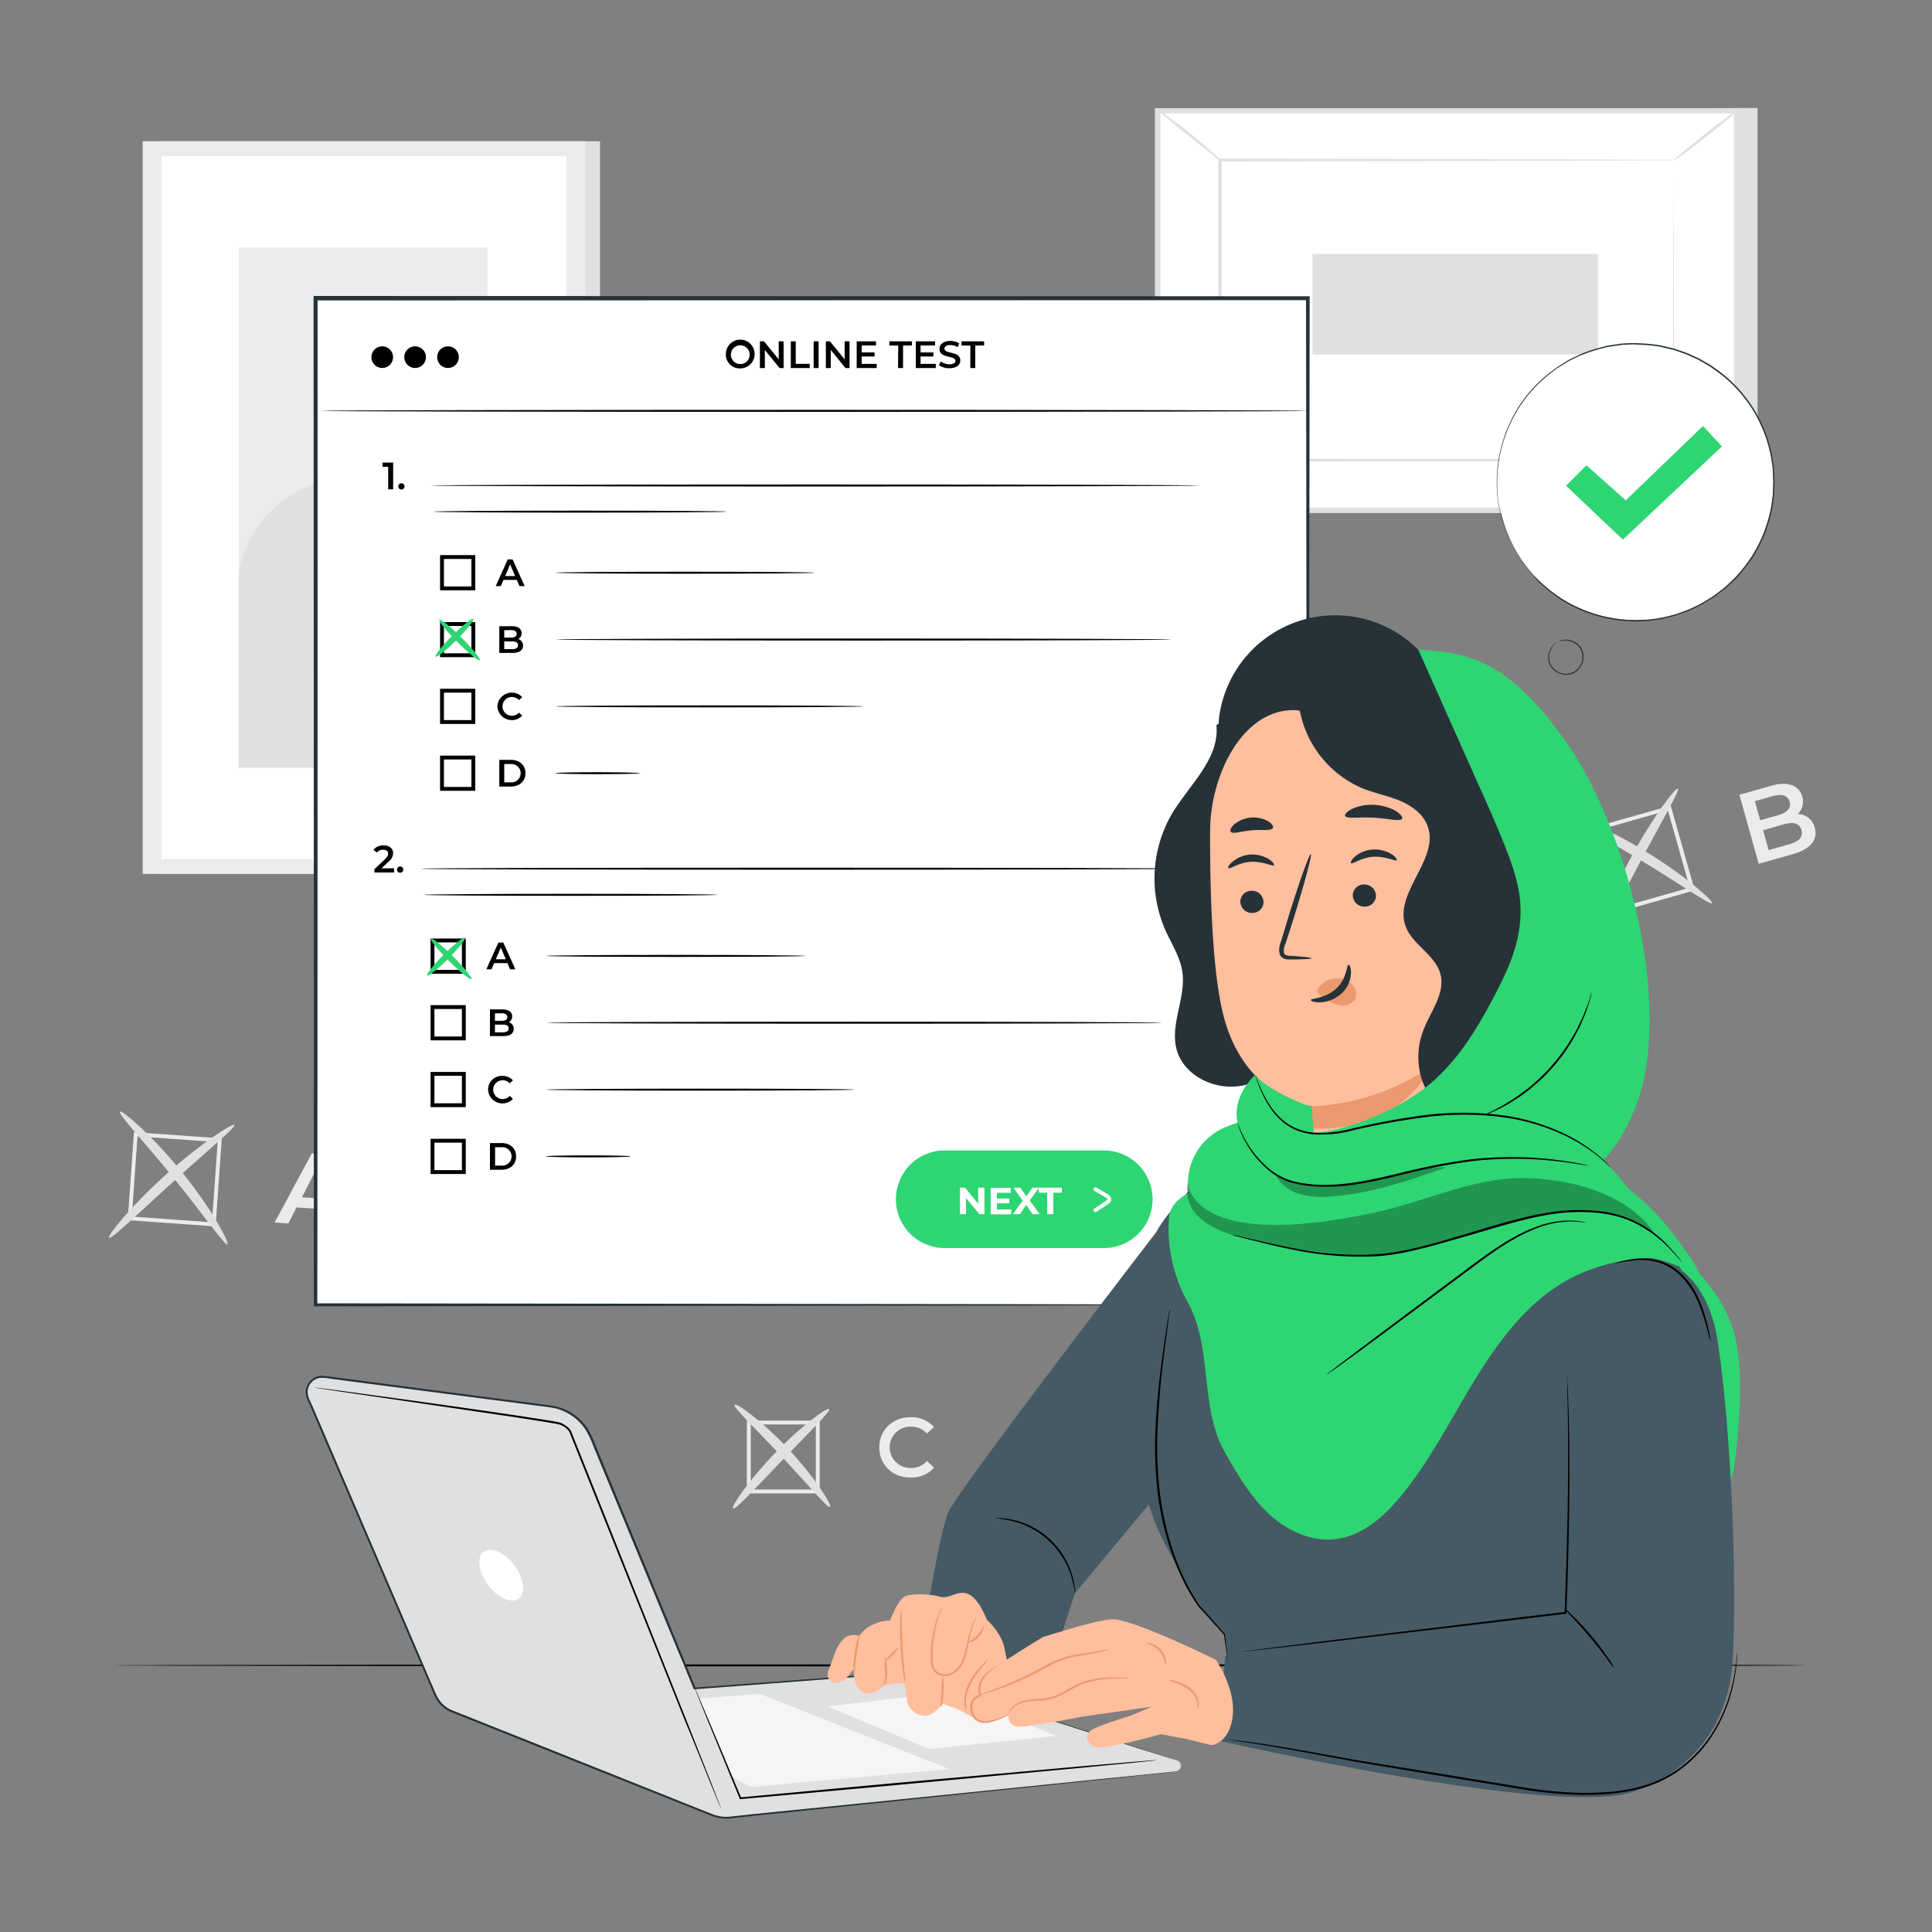 <svg xmlns="http://www.w3.org/2000/svg" viewBox="0 0 500 500"><rect x="0" y="0" width="500" height="500" fill="#808080" stroke="none"/><g id="freepik--background-complete--inject-14"><rect x="40.74" y="36.55" width="114.55" height="189.61" style="fill:#e0e0e0"></rect><rect x="36.93" y="36.55" width="114.55" height="189.61" style="fill:#ebebeb"></rect><rect x="41.81" y="40.39" width="104.79" height="181.92" style="fill:#fff"></rect><rect x="61.76" y="64.03" width="64.44" height="134.64" style="fill:#ebebeb"></rect><path d="M61.76,151c-.15-12.58,11.16-24.86,23.61-26.62,5.94-.83,12.25.35,17.8-1.93,9.9-4.06,13.06-17.22,23-21.13l.46,97.32H61.76Z" style="fill:#e0e0e0"></path><polygon points="454.85 27.94 454.85 132.28 304.99 132.28 299.59 28.67 454.85 27.94" style="fill:#e0e0e0"></polygon><rect x="322.83" y="5.44" width="103.39" height="149.86" transform="translate(294.16 454.89) rotate(-90)" style="fill:#fff"></rect><path d="M450.16,132.77H298.88V28H450.16Zm-149.85-1.42H448.74v-102H300.31Z" style="fill:#e0e0e0"></path><rect x="315.82" y="41.52" width="117.4" height="77.7" style="fill:#fff"></rect><path d="M433.22,41.52l-.58,0-1.67,0-6.44,0-24.2.09-84.51.17.34-.34c0,23.74,0,50,0,77.69h0l-.37-.37,117.4.07-.29.3c.06-23.65.11-43,.15-56.54,0-6.74.06-12,.08-15.63q0-2.67,0-4.11c0-.93,0-1.42,0-1.42s0,.45,0,1.36,0,2.29,0,4c0,3.6,0,8.85.07,15.57,0,13.54.09,33,.16,56.72v.29h-.3l-117.4.08h-.37v-.37h0c0-27.65,0-53.95,0-77.69v-.34h.33l84.74.17,24.11.09,6.38,0,1.63,0A5.24,5.24,0,0,1,433.22,41.52Z" style="fill:#e0e0e0"></path><path d="M299.59,28.38a12.17,12.17,0,0,1,2.58,1.67c1.53,1.11,3.62,2.68,5.88,4.48s4.23,3.51,5.63,4.79a11.87,11.87,0,0,1,2.14,2.2c-.13.16-3.74-2.82-8.24-6.41S299.46,28.55,299.59,28.38Z" style="fill:#e0e0e0"></path><path d="M449.45,28.67c.13.16-3.4,3.17-7.88,6.72s-8.22,6.29-8.35,6.13,3.4-3.17,7.89-6.72S449.32,28.51,449.45,28.67Z" style="fill:#e0e0e0"></path><path d="M449.33,132.08l-16.71-13.55" style="fill:#fff"></path><path d="M432.62,118.53c.13-.15,4,2.75,8.59,6.49s8.25,6.9,8.12,7.06-4-2.75-8.58-6.49S432.5,118.69,432.62,118.53Z" style="fill:#e0e0e0"></path><path d="M299.59,132.06c-.12-.16,3.37-3.13,7.81-6.64s8.13-6.22,8.26-6.06-3.37,3.13-7.8,6.64S299.72,132.22,299.59,132.06Z" style="fill:#e0e0e0"></path><rect x="363.59" y="41.8" width="26.02" height="73.87" transform="translate(297.86 455.33) rotate(-90)" style="fill:#e0e0e0"></rect><path d="M227.56,374.58c0-4.53,3.47-7.81,8.14-7.81a7.7,7.7,0,0,1,6,2.54L239.89,371a5.33,5.33,0,0,0-4.06-1.78,5.35,5.35,0,1,0,0,10.69,5.26,5.26,0,0,0,4.06-1.81l1.83,1.74a7.72,7.72,0,0,1-6,2.54C231,382.4,227.56,379.12,227.56,374.58Z" style="fill:#ebebeb"></path><path d="M212.13,386.49H193.29V367.65h18.84Zm-17.84-1h16.84V368.65H194.29Z" style="fill:#ebebeb"></path><path d="M189.7,390.41c-.56-.42,3.94-7.18,10.87-14.35s13.51-11.93,14-11.39-5.27,6.12-12.08,13.2S190.28,390.87,189.7,390.41Z" style="fill:#e0e0e0"></path><path d="M214.83,390c-.61.44-5.75-5.81-12.54-13.06s-12.67-12.81-12.2-13.39,7.19,4.2,14.1,11.61S215.4,389.64,214.83,390Z" style="fill:#e0e0e0"></path><path d="M86,313.13l-9.25-.66-2.13,4.16-3.55-.25,9.65-17.93,3.38.24,7,19.11-3.6-.25Zm-.94-2.78L82.15,302l-4,7.85Z" style="fill:#ebebeb"></path><path d="M55.79,317.39l-22.74-1.61L34.67,293l22.73,1.62Zm-21.67-2.54,20.74,1.48,1.47-20.75-20.74-1.47Z" style="fill:#ebebeb"></path><path d="M28.22,320.34c-.52-.45,5.63-8.2,14.68-16.32s17.39-13.45,17.79-12.89-7.13,6.78-16,14.82S28.77,320.84,28.22,320.34Z" style="fill:#e0e0e0"></path><path d="M58.87,322.06c-.64.4-6.26-7.75-13.93-17.18S30.5,288.24,31,287.69s8.18,5.94,16,15.55S59.46,321.71,58.87,322.06Z" style="fill:#e0e0e0"></path><path d="M469.65,214.21c.87,3.06-1,5.53-5.62,6.83l-8.88,2.51-5-17.86,8.37-2.37c4.28-1.21,7.09,0,7.89,2.78a4.43,4.43,0,0,1-1.18,4.58A4.56,4.56,0,0,1,469.65,214.21Zm-15.5-6.86,1.4,4.93,4.69-1.33c2.3-.65,3.37-1.84,2.91-3.47s-2-2.11-4.3-1.46Zm12.07,7.47c-.51-1.78-2.09-2.19-4.59-1.48l-5.35,1.52,1.45,5.15,5.36-1.52C465.59,217.78,466.72,216.61,466.22,214.82Z" style="fill:#ebebeb"></path><path d="M416.66,236.63l-6.21-21.93,21.93-6.21,6.21,21.93Zm-5-21.24,5.66,20,20-5.67-5.67-20Z" style="fill:#ebebeb"></path><path d="M413.67,242.57c-.65-.26,2.5-9.63,8.25-20.35s11.79-18.56,12.35-18.16-4.4,8.79-10,19.39S414.35,242.85,413.67,242.57Z" style="fill:#e0e0e0"></path><path d="M443.08,233.76c-.47.59-8.52-5.16-18.94-11.42S404.9,211.59,405.2,210.9s9.72,2.81,20.28,9.21S443.52,233.23,443.08,233.76Z" style="fill:#e0e0e0"></path></g><g id="freepik--Table--inject-14"><path d="M467.25,431c0,.14-98.15.26-219.18.26S28.86,431.09,28.86,431s98.13-.26,219.21-.26S467.25,430.8,467.25,431Z"></path></g><g id="freepik--Screen--inject-14"><rect x="81.59" y="77.23" width="256.81" height="260.52" style="fill:#fff"></rect><path d="M338.4,337.75s0-.12,0-.32,0-.52,0-.92c0-.81,0-2,0-3.6,0-3.18,0-7.87-.05-14,0-12.24-.07-30.18-.12-53-.05-45.57-.13-110.65-.23-188.68l.45.45-256.78.07h0l.52-.52c0,95.47,0,184.9-.07,260.51l-.45-.44,186.06.22,52.21.12,13.78.05,3.55,0h.9l.31,0h-1.16l-3.5,0-13.7.05-52.1.12-186.35.22h-.45v-.45c0-75.61,0-165-.07-260.51v-.52h.55l256.78.07h.46v.45c-.1,78.15-.18,143.32-.23,189-.06,22.78-.1,40.68-.12,52.9,0,6.08,0,10.75-.06,13.91,0,1.56,0,2.75,0,3.55v.89A1.71,1.71,0,0,1,338.4,337.75Z" style="fill:#263238"></path><path d="M101.75,119.72v6.91h-1.29V120.8H99v-1.08Z"></path><path d="M103.08,125.88a.81.81,0,1,1,1.62,0,.81.81,0,1,1-1.62,0Z"></path><path d="M187.86,91.79a3.72,3.72,0,1,1,3.72,3.55A3.54,3.54,0,0,1,187.86,91.79Zm6.15,0a2.43,2.43,0,1,0-2.43,2.43A2.36,2.36,0,0,0,194,91.79Z"></path><path d="M202.8,88.34v6.91h-1.05l-3.81-4.68v4.68h-1.28V88.34h1.06L201.53,93V88.34Z"></path><path d="M204.66,88.34h1.28v5.82h3.62v1.09h-4.9Z"></path><path d="M210.57,88.34h1.28v6.91h-1.28Z"></path><path d="M219.86,88.34v6.91H218.8L215,90.57v4.68h-1.27V88.34h1.06L218.59,93V88.34Z"></path><path d="M226.9,94.17v1.08h-5.19V88.34h5v1.07H223v1.8h3.34v1.05H223v1.91Z"></path><path d="M232.45,89.42h-2.29V88.34H236v1.08h-2.29v5.83h-1.29Z"></path><path d="M242.18,94.17v1.08H237V88.34h5v1.07h-3.76v1.8h3.33v1.05h-3.33v1.91Z"></path><path d="M243,94.52l.45-1a3.85,3.85,0,0,0,2.28.76c1.08,0,1.53-.39,1.53-.9,0-1.49-4.11-.51-4.11-3.08,0-1.12.89-2.06,2.79-2.06a4.34,4.34,0,0,1,2.3.61l-.41,1a3.79,3.79,0,0,0-1.9-.55c-1.07,0-1.5.42-1.5.94,0,1.47,4.09.51,4.09,3.05,0,1.11-.9,2-2.79,2A4.5,4.5,0,0,1,243,94.52Z"></path><path d="M251.12,89.42h-2.29V88.34h5.86v1.08H252.4v5.83h-1.28Z"></path><path d="M133.75,150.08h-3.46l-.68,1.6h-1.32l3.11-6.91h1.26l3.12,6.91h-1.34Zm-.43-1-1.3-3-1.29,3Z"></path><circle cx="98.92" cy="92.43" r="2.81"></circle><circle cx="107.43" cy="92.43" r="2.81"></circle><circle cx="115.94" cy="92.43" r="2.81"></circle><path d="M338.4,106.33c0,.14-57.2.26-127.75.26s-127.76-.12-127.76-.26,57.19-.26,127.76-.26S338.4,106.19,338.4,106.33Z"></path><path d="M310.32,125.65c0,.14-44.53.26-99.45.26s-99.47-.12-99.47-.26,44.53-.26,99.47-.26S310.32,125.5,310.32,125.65Z"></path><path d="M188.16,132.41c0,.14-17,.26-38,.26s-38.06-.12-38.06-.26,17-.26,38.06-.26S188.16,132.26,188.16,132.41Z"></path><path d="M123,152.77h-9.11v-9.11H123Zm-8.11-1H122v-7.11h-7.11Z"></path><path d="M135.36,167.1c0,1.18-.93,1.87-2.71,1.87h-3.43v-6.91h3.23c1.66,0,2.55.7,2.55,1.8a1.65,1.65,0,0,1-.89,1.52A1.71,1.71,0,0,1,135.36,167.1Zm-4.86-4V165h1.82c.88,0,1.39-.31,1.39-.94s-.51-1-1.39-1Zm3.56,3.9c0-.69-.52-1-1.49-1H130.5v2h2.07C133.54,168,134.06,167.66,134.06,167Z"></path><path d="M123,170.07h-9.11V161H123Zm-8.11-1H122V162h-7.11Z"></path><path d="M128.72,182.81a3.74,3.74,0,0,1,6.44-2.4l-.83.78a2.44,2.44,0,0,0-1.85-.81,2.43,2.43,0,1,0,0,4.86,2.42,2.42,0,0,0,1.85-.82l.83.79a3.74,3.74,0,0,1-6.44-2.4Z"></path><path d="M123,187.36h-9.11v-9.11H123Zm-8.11-1H122v-7.11h-7.11Z"></path><path d="M129.22,196.65h3c2.24,0,3.77,1.38,3.77,3.45s-1.53,3.46-3.77,3.46h-3Zm3,5.82a2.37,2.37,0,1,0,0-4.73H130.5v4.73Z"></path><path d="M123,204.66h-9.11v-9.11H123Zm-8.11-1H122v-7.11h-7.11Z"></path><path d="M210.86,148.22c0,.14-15,.26-33.56.26s-33.57-.12-33.57-.26,15-.26,33.57-.26S210.86,148.07,210.86,148.22Z"></path><path d="M303.26,165.51c0,.15-35.72.26-79.76.26s-79.77-.11-79.77-.26,35.71-.26,79.77-.26S303.26,165.37,303.26,165.51Z"></path><path d="M165.68,200.1c0,.14-4.91.26-11,.26s-11-.12-11-.26,4.91-.26,11-.26S165.68,200,165.68,200.1Z"></path><path d="M223.49,182.81c0,.14-17.85.26-39.88.26s-39.88-.12-39.88-.26,17.85-.26,39.88-.26S223.49,182.66,223.49,182.81Z"></path><path d="M102,224.72v1.08h-5.1v-.86l2.75-2.6c.67-.64.79-1.05.79-1.43,0-.64-.44-1-1.29-1a1.94,1.94,0,0,0-1.61.72l-.9-.69a3.19,3.19,0,0,1,2.62-1.15c1.5,0,2.47.76,2.47,2a2.79,2.79,0,0,1-1.14,2.18l-1.85,1.76Z"></path><path d="M102.75,225.05a.81.81,0,1,1,1.62,0,.81.81,0,1,1-1.62,0Z"></path><path d="M131.33,249.25h-3.45l-.68,1.6h-1.33l3.11-6.91h1.27l3.12,6.91H132Zm-.42-1-1.3-3-1.3,3Z"></path><path d="M307.9,224.82c0,.14-44.53.26-99.45.26S109,225,109,224.82s44.52-.26,99.46-.26S307.9,224.68,307.9,224.82Z"></path><path d="M185.75,231.58c0,.14-17,.26-38.06.26s-38.06-.12-38.06-.26,17-.26,38.06-.26S185.75,231.43,185.75,231.58Z"></path><path d="M120.54,252h-9.11v-9.11h9.11Zm-8.11-1h7.11v-7.11h-7.11Z"></path><path d="M132.94,266.27c0,1.18-.93,1.87-2.7,1.87H126.8v-6.91H130c1.66,0,2.55.7,2.55,1.8a1.67,1.67,0,0,1-.89,1.52A1.7,1.7,0,0,1,132.94,266.27Zm-4.85-4v1.91h1.81c.89,0,1.39-.32,1.39-.95s-.5-1-1.39-1Zm3.56,3.9c0-.69-.52-1-1.49-1h-2.07v2h2.07C131.13,267.14,131.65,266.83,131.65,266.14Z"></path><path d="M120.54,269.24h-9.11v-9.11h9.11Zm-8.11-1h7.11v-7.11h-7.11Z"></path><path d="M126.31,282a3.52,3.52,0,0,1,3.7-3.55,3.48,3.48,0,0,1,2.73,1.15l-.82.78a2.46,2.46,0,0,0-1.85-.81,2.43,2.43,0,1,0,0,4.86,2.43,2.43,0,0,0,1.85-.82l.82.79a3.73,3.73,0,0,1-6.43-2.4Z"></path><path d="M120.54,286.53h-9.11v-9.11h9.11Zm-8.11-1h7.11v-7.11h-7.11Z"></path><path d="M126.8,295.82h3c2.24,0,3.77,1.38,3.77,3.46s-1.53,3.45-3.77,3.45h-3Zm3,5.83a2.38,2.38,0,1,0,0-4.74h-1.67v4.74Z"></path><path d="M120.54,303.83h-9.11v-9.11h9.11Zm-8.11-1h7.11v-7.11h-7.11Z"></path><path d="M208.45,247.39c0,.14-15,.26-33.57.26s-33.57-.12-33.57-.26,15-.26,33.57-.26S208.45,247.25,208.45,247.39Z"></path><path d="M300.84,264.68c0,.15-35.71.26-79.76.26s-79.77-.11-79.77-.26,35.71-.26,79.77-.26S300.84,264.54,300.84,264.68Z"></path><path d="M163.27,299.27c0,.15-4.92.26-11,.26s-11-.11-11-.26,4.92-.26,11-.26S163.27,299.13,163.27,299.27Z"></path><path d="M221.08,282c0,.14-17.86.26-39.88.26s-39.89-.12-39.89-.26,17.86-.26,39.89-.26S221.08,281.83,221.08,282Z"></path><path d="M285.66,323H244.49a12.63,12.63,0,0,1-12.63-12.64h0a12.63,12.63,0,0,1,12.63-12.63h41.17a12.63,12.63,0,0,1,12.63,12.63h0A12.63,12.63,0,0,1,285.66,323Z" style="fill:#2ED573"></path><path d="M254.77,307.36v6.87h-1.31L250,310.06v4.17h-1.57v-6.87h1.31l3.41,4.17v-4.17Z" style="fill:#fff"></path><path d="M261.71,313v1.28h-5.32v-6.87h5.19v1.28H258v1.49h3.19v1.23H258V313Z" style="fill:#fff"></path><path d="M267.23,314.23l-1.66-2.38-1.63,2.38h-1.82l2.54-3.49-2.41-3.38h1.8l1.58,2.23,1.55-2.23h1.72l-2.4,3.32,2.57,3.55Z" style="fill:#fff"></path><path d="M271,308.66h-2.2v-1.3h6v1.3h-2.2v5.57H271Z" style="fill:#fff"></path><path d="M283.49,313.71a.51.51,0,0,1-.42-.23.5.5,0,0,1,.14-.69l3.19-2.13a.34.34,0,0,0,.16-.3.35.35,0,0,0-.17-.3l-3.16-1.87a.5.5,0,0,1,.51-.86l3.16,1.86a1.37,1.37,0,0,1,.06,2.31l-3.19,2.12A.51.51,0,0,1,283.49,313.71Z" style="fill:#fff"></path><path d="M112.76,169.91c-.3-.3,1.63-2.73,4.32-5.43s5.12-4.62,5.43-4.32-1.63,2.74-4.32,5.43S113.07,170.22,112.76,169.91Z" style="fill:#2ED573"></path><path d="M124.17,170.86c-.3.31-2.89-1.79-5.78-4.68s-5-5.47-4.68-5.78,2.9,1.79,5.78,4.68S124.48,170.56,124.17,170.86Z" style="fill:#2ED573"></path><path d="M110.57,252.44c-.31-.31,1.63-2.74,4.32-5.43s5.12-4.62,5.43-4.32-1.63,2.73-4.33,5.43S110.87,252.74,110.57,252.44Z" style="fill:#2ED573"></path><path d="M122,253.39c-.31.3-2.89-1.79-5.78-4.68s-5-5.48-4.68-5.78,2.89,1.79,5.78,4.68S122.28,253.08,122,253.39Z" style="fill:#2ED573"></path></g><g id="freepik--Character--inject-14"><path d="M304.52,455.54,234.31,433a1.62,1.62,0,0,0-.58-.07l-54,4c-9.49-23-21.38-51.75-26.79-64.88A13.29,13.29,0,0,0,142.36,364l-58.48-7.64a4,4,0,0,0-4.17,5.52l32.93,76.79a8,8,0,0,0,4.7,4.4l66.89,26.69a9.93,9.93,0,0,0,4.82.64l4.28-.47h0c14.82-1.55,88-9,110.89-11.4A1.52,1.52,0,0,0,304.52,455.54Z" style="fill:#e0e0e0"></path><path d="M304.52,455.54a1.55,1.55,0,0,1,1,1,1.58,1.58,0,0,1-.49,1.67,1.82,1.82,0,0,1-1.1.38l-1.32.14-16.43,1.74-60.44,6.29-20,2.08-10.65,1.1-5.47.59a10.59,10.59,0,0,1-5.61-.65l-44.74-17.82-11.95-4.77-6.09-2.42-3.07-1.22c-.51-.22-1-.4-1.55-.63a7.82,7.82,0,0,1-1.48-.86,8.44,8.44,0,0,1-2.28-2.55c-.56-1-.92-2.05-1.38-3.08l-2.67-6.21q-2.69-6.24-5.41-12.61c-7.27-17-14.81-34.52-22.52-52.5l-1.06-2.47a5.49,5.49,0,0,1-.67-2.68,4.28,4.28,0,0,1,3.49-3.95c.23-.05.47,0,.71-.07l.69.05,1.32.18,2.63.34,5.24.68L113.9,360l20.2,2.64,5,.65c1.65.25,3.3.36,5,.75a13.65,13.65,0,0,1,8,5.72,26.33,26.33,0,0,1,2.09,4.44q.92,2.24,1.84,4.46l3.63,8.81,7.08,17.16c4.62,11.22,9.07,22,13.3,32.26l-.22-.14,52.62-3.89,1.46-.11a2.07,2.07,0,0,1,.77.14l.69.23L238,434l5.32,1.71L253.35,439l17.7,5.71,24.75,8,6.5,2.13c1.47.48,2.22.74,2.22.74s-.76-.22-2.24-.68l-6.52-2.06L271,444.9l-17.71-5.66L243.19,436l-5.32-1.7-2.73-.87a5.22,5.22,0,0,0-1.34-.35l-1.46.11-52.61,4h-.15l-.07-.15c-4.24-10.25-8.69-21-13.33-32.24l-7.09-17.16q-1.8-4.36-3.64-8.81c-.61-1.48-1.23-3-1.84-4.46a26.24,26.24,0,0,0-2.05-4.35,13.12,13.12,0,0,0-7.67-5.5c-1.56-.38-3.24-.5-4.88-.74l-5-.65-20.21-2.63-20.68-2.7-5.25-.68-2.63-.35a9.39,9.39,0,0,0-2.56-.16,3.77,3.77,0,0,0-3.06,3.47,4.94,4.94,0,0,0,.63,2.45L81.34,365l22.51,52.51q2.73,6.36,5.4,12.61c.9,2.08,1.78,4.15,2.67,6.21.45,1,.84,2.1,1.36,3a7.76,7.76,0,0,0,2.14,2.39,7.42,7.42,0,0,0,1.39.81c.48.21,1,.4,1.52.61l3.07,1.23,6.08,2.43,12,4.77,44.72,17.87a10.09,10.09,0,0,0,5.4.63l5.48-.59,10.65-1.08,20-2,60.46-6.13,16.44-1.65,1.32-.12a1.79,1.79,0,0,0,1.06-.35,1.52,1.52,0,0,0,.49-1.59,1.4,1.4,0,0,0-.64-.84C304.64,455.59,304.52,455.55,304.52,455.54Z" style="fill:#263238"></path><polygon points="214.16 441.64 240.49 452.66 273.3 449.24 245.71 437.85 214.16 441.64" style="fill:#f5f5f5"></polygon><polygon points="194.31 462.47 245.71 457.83 196.63 438.37 180.85 439.56 189.19 459.68 194.31 462.47" style="fill:#f5f5f5"></polygon><path d="M299.43,455.51l-.35.06-1.05.13-4,.41-14.86,1.45-49,4.57-38.52,3.48-.16,0-.06-.15-8.53-20.81-2.34-5.82q-.39-1-.6-1.53a5.2,5.2,0,0,1-.19-.54s.09.17.25.51l.66,1.51,2.45,5.77c2.1,5,5.1,12.15,8.7,20.75l-.22-.14,38.51-3.57,49.05-4.42L294,455.91l4-.32,1.05-.07Z"></path><path d="M81.41,359.14l.44,0,1.3.15,5,.65,18.34,2.5c7.74,1.08,17,2.38,27.19,3.89l7.84,1.21,2,.34c.33.05.68.13,1,.21.17,0,.35.07.52.12a6.69,6.69,0,0,1,2.25,1.49,3.1,3.1,0,0,1,.61.95l.39,1c2.09,5.22,4.25,10.63,6.47,16.16,8.84,22.15,16.83,42.21,22.63,56.75,2.87,7.25,5.19,13.13,6.81,17.21.78,2,1.39,3.6,1.82,4.7.2.52.35.92.46,1.22a3.07,3.07,0,0,1,.14.42,4.09,4.09,0,0,1-.19-.4l-.51-1.21-1.91-4.65c-1.65-4.08-4-9.93-7-17.16L154.33,388c-2.22-5.53-4.38-10.94-6.47-16.16l-.39-1a2.65,2.65,0,0,0-.51-.8,4.91,4.91,0,0,0-1.59-1.15,4.47,4.47,0,0,0-.46-.19l-.48-.12c-.32-.07-.64-.14-1-.19l-2-.35-7.84-1.23-27.16-4-18.32-2.67-5-.74-1.29-.21Z"></path><path d="M133.1,405.11c2.5,3.35,3,7.2,1.13,8.6s-5.43-.17-7.93-3.52-3-7.19-1.13-8.6S130.6,401.77,133.1,405.11Z" style="fill:#fff"></path><path d="M449.48,348c-3.35-19-24.36-30.45-31.3-36.77l10.43,13.95a227.66,227.66,0,0,1,6,67.32c-.14,2.47.13,5.8,1.89,6.15a2.45,2.45,0,0,0,1.76-.55c6.16-3.95,10.16-13,11.05-22.32S451,356.79,449.48,348Z" style="fill:#2ED573"></path><path d="M434.1,326.72c-1-1.91-.59-8-6-1.64l-.35-2.38L394.32,297l-74.51,3.87c-7.15.45-17.89,12.83-20.57,18-2.2,19.23-2.64,36.3-2.64,36.3s-2.56,21.38,0,31.49,5.59,13.76,9.55,21.62A67.45,67.45,0,0,0,316.89,423l3.48,27,77.84,7,35.63-2s-3.19-53.25-3.19-54.19c0-.44,4.45-10.72,9.23-21.63C448,360.51,443.42,344.74,434.1,326.72Z" style="fill:#455a64"></path><path d="M238.62,423.57c.39,0,4.28-26.29,6.83-32.26,2.4-5.63,53.79-72.45,53.79-72.45l12.1,39-5.19,20.86-28,33.69-7.91,24.42Z" style="fill:#455a64"></path><path d="M444.46,346.7c-3.69-23.39-21.91-22.37-21.91-22.37l-18.11,31.51V421l-87.37,7.56-1.62,21.94s87.05,19.9,107.16,13.23c13.31-4.41,24.55-15.54,25.78-33.73S448.16,370.1,444.46,346.7Z" style="fill:#455a64"></path><path d="M278.24,412.37a42.25,42.25,0,0,0-1-4.42A21.3,21.3,0,0,0,262,393.64a42.9,42.9,0,0,0-4.48-.76,5.22,5.22,0,0,1,1.24,0,18.56,18.56,0,0,1,3.33.44,20.72,20.72,0,0,1,15.45,14.56,18.16,18.16,0,0,1,.64,3.3A4.82,4.82,0,0,1,278.24,412.37Z"></path><path d="M320.06,427.66a2.41,2.41,0,0,1,.38-.07l1.11-.16,4.28-.57,15.77-2,52-6.32,11.56-1.38-.23.25c.67-17.72,1-33.34.88-44.53,0-5.59-.12-10.08-.19-13.17,0-1.52-.07-2.71-.09-3.54v-.92c0-.21,0-.31,0-.32a1.64,1.64,0,0,1,0,.32c0,.23,0,.53.06.91,0,.84.1,2,.17,3.55.13,3.08.27,7.57.35,13.17.18,11.19-.06,26.83-.71,44.54v.22l-.22,0-11.56,1.39-52.05,6.17-15.78,1.81-4.3.46-1.12.11Z"></path><path d="M449.58,427.66a2,2,0,0,1,0,.4c0,.28,0,.67-.06,1.16a41.92,41.92,0,0,1-.51,4.45,46.32,46.32,0,0,1-1.71,6.89,39.78,39.78,0,0,1-4.08,8.46,33.38,33.38,0,0,1-7.67,8.42,30.53,30.53,0,0,1-11.76,5.61,50.46,50.46,0,0,1-7,1.17,71.73,71.73,0,0,1-7.38.28A106.12,106.12,0,0,1,394,463.06l-29.51-4.85-12.87-2.14L340.41,454c-6.83-1.28-12.37-2.25-16.21-2.83l-4.43-.65-1.15-.16a1.76,1.76,0,0,1-.39-.08l.39,0,1.16.12c1,.11,2.52.28,4.45.55,3.85.52,9.4,1.44,16.25,2.67l11.19,2,12.88,2.09,29.51,4.82A105.44,105.44,0,0,0,409.42,464c2.5,0,4.94-.07,7.33-.26a49.21,49.21,0,0,0,6.92-1.14,30.17,30.17,0,0,0,11.62-5.5,33.2,33.2,0,0,0,7.62-8.27,39.92,39.92,0,0,0,4.11-8.36,47.8,47.8,0,0,0,1.79-6.82c.33-1.91.53-3.41.6-4.43l.12-1.16A2.94,2.94,0,0,1,449.58,427.66Z"></path><path d="M317.7,429.27a2,2,0,0,1-.08-.41c-.05-.31-.12-.72-.19-1.22-.16-1.12-.39-2.68-.67-4.66l0,.07-6.62-7.33h0a50.42,50.42,0,0,1-3.49-5.76,65.43,65.43,0,0,1-3.06-7,77.17,77.17,0,0,1-4-16.71,104,104,0,0,1-.43-18.59c.31-5.7.9-10.82,1.46-15.1s1.09-7.73,1.47-10.12l.45-2.74c.05-.29.09-.52.13-.71a.81.81,0,0,1,.06-.24,1.08,1.08,0,0,1,0,.24c0,.2,0,.43-.08.72-.09.68-.2,1.6-.35,2.76-.32,2.39-.79,5.85-1.31,10.14S300,362,299.69,367.7a106.74,106.74,0,0,0,.46,18.49,78.28,78.28,0,0,0,3.92,16.62,64.44,64.44,0,0,0,3,6.93,51.8,51.8,0,0,0,3.41,5.74l0,0,6.53,7.42,0,0v0l.54,4.67c.05.51.09.92.13,1.23A1.33,1.33,0,0,1,317.7,429.27Z"></path><path d="M417.75,431.7a20.2,20.2,0,0,1-1.81-2.33c-1.09-1.47-2.62-3.47-4.41-5.6s-3.48-4-4.73-5.32a20.92,20.92,0,0,1-2-2.2,13.89,13.89,0,0,1,2.24,1.94,64.83,64.83,0,0,1,4.87,5.25,67.85,67.85,0,0,1,4.31,5.71A14.72,14.72,0,0,1,417.75,431.7Z"></path><path d="M260,426.78c-.74-4.27-4.63-7.6-4.63-7.6s-1.86-5.2-4.64-6.57-5,1.37-7.42.63-7.61-.93-9.28,0-3.71,6.12-3.71,6.12a11.28,11.28,0,0,0-4.82,1.3,9.11,9.11,0,0,0-3.19,2.74,3.84,3.84,0,0,0-4.24,1,11.35,11.35,0,0,0-2.23,4.06L214.52,432a3.62,3.62,0,0,0-.34,1.73,2.21,2.21,0,0,0,2.12,1.76A3.62,3.62,0,0,0,219,434.3a12.42,12.42,0,0,0,1.79-2.23l.33,2.32s.55,3.67,3.52,3.89c2.05.16,4.27-2.22,4.27-2.22l5.19-.56.74,5.19a4.94,4.94,0,0,0,4.83,3.34c1.86,0,4.26-3.15,4.26-3.15l4.83,1.85s5.56,3.9,8.16,2.6a3.59,3.59,0,0,0,1.86-4.08,14.12,14.12,0,0,0,2.59-4.27C262.07,434.76,260.78,431.05,260,426.78Z" style="fill:#ffbe9d"></path><path d="M221,433.5a18.55,18.55,0,0,1,.19-5.51,18.19,18.19,0,0,1,1.34-5.34c.14,0-.41,2.43-.83,5.42S221.19,433.5,221,433.5Z" style="fill:#eb996e"></path><path d="M229.11,428.62a14.83,14.83,0,0,1,.44,3.86,6.64,6.64,0,0,1-.28,2.79c-.29.7-.7,1-.73.92s.21-.39.38-1a8.73,8.73,0,0,0,.11-2.65A14.38,14.38,0,0,1,229.11,428.62Z" style="fill:#eb996e"></path><path d="M232.57,426.41c.1.1-.58,1-1.53,1.92s-1.79,1.66-1.9,1.56.58-1,1.53-1.92S232.47,426.31,232.57,426.41Z" style="fill:#eb996e"></path><path d="M233.26,416.43a18.38,18.38,0,0,1,.12,2.82c0,1.75.07,4.15.21,6.8s.35,5.05.5,6.79a16.19,16.19,0,0,1,.18,2.82,13.61,13.61,0,0,1-.54-2.78c-.25-1.73-.51-4.13-.66-6.8s-.13-5.08-.06-6.83A13.65,13.65,0,0,1,233.26,416.43Z" style="fill:#eb996e"></path><path d="M252.72,418.42s-.22.5-.57,1.4a26.31,26.31,0,0,0-1.16,3.92c-.18.86-.37,1.79-.58,2.78a18.62,18.62,0,0,1-.88,3.18,7.18,7.18,0,0,1-2.11,3,4.35,4.35,0,0,1-3.84.95,3.42,3.42,0,0,1-1.8-1.06,3.66,3.66,0,0,1-.81-1.85,18.85,18.85,0,0,1-.07-3.66,31.16,31.16,0,0,1,.94-6.06,28.21,28.21,0,0,1,1.32-3.92c.19-.45.34-.79.46-1a1.46,1.46,0,0,1,.2-.34,11.3,11.3,0,0,1-.47,1.43,35.22,35.22,0,0,0-1.15,3.93,33.33,33.33,0,0,0-.82,6,19.15,19.15,0,0,0,.09,3.54,3.22,3.22,0,0,0,.7,1.6,3,3,0,0,0,1.53.9,3.86,3.86,0,0,0,3.4-.85,6.91,6.91,0,0,0,2-2.8,53,53,0,0,0,1.55-5.87,21.54,21.54,0,0,1,1.32-3.91,9.09,9.09,0,0,1,.53-1C252.62,418.52,252.7,418.41,252.72,418.42Z" style="fill:#eb996e"></path><path d="M254.68,420.67a5.27,5.27,0,0,1-4.27,4.52,21.42,21.42,0,0,0,2.49-1.92A21.16,21.16,0,0,0,254.68,420.67Z" style="fill:#eb996e"></path><path d="M243.94,433.6a12.32,12.32,0,0,1,.25,4.24,19.18,19.18,0,0,1-.53,3.74l0,.07h0a.28.28,0,0,1-.4-.18c0-.1,0-.14,0-.14s0,.05.07.09.14.08.17,0l-.06.08c0-.68.15-2.1.24-3.74A29.63,29.63,0,0,1,243.94,433.6Z" style="fill:#eb996e"></path><path d="M255.71,429.46a9.85,9.85,0,0,1-1.36,1.76,25.55,25.55,0,0,0-3,4.32,11.43,11.43,0,0,0-1.4,5c0,1.35.23,2.17.14,2.19a4.55,4.55,0,0,1-.51-2.19,10.49,10.49,0,0,1,1.31-5.25,20.13,20.13,0,0,1,3.24-4.32A8.6,8.6,0,0,1,255.71,429.46Z" style="fill:#eb996e"></path><path d="M253.66,438.68a5.51,5.51,0,0,1,2.28-6.08c3.49-2.48,13.94-9,14.16-9s12.27-4,17.34-4.52,27.26,10.5,27.26,10.5,5.15,7.42,4.32,14.54-5.47,7.53-5.47,7.53l-6.44-1.57-6.64-1.27s-14.69,4.09-17,3.34-3.11-3.26-.61-4.62,9.69-3.49,9.69-3.49l5.53-2.34-18,2.57s-15.22,3-17,2.58-2.05-1.75-2.2-3c0,0-6.13,3-7.95,1.36S250.31,440,253.66,438.68Z" style="fill:#ffbe9d"></path><path d="M292.51,434.3a6.26,6.26,0,0,1-1.35.07c-.86,0-2.11,0-3.65.1a28.55,28.55,0,0,0-5.33.75,17.14,17.14,0,0,0-3,1.07c-1,.46-2,1-3,1.6A23.12,23.12,0,0,1,273,439.4a11.64,11.64,0,0,1-3.19.69,24.15,24.15,0,0,0-5.34.6,6.05,6.05,0,0,0-2.9,2,8.54,8.54,0,0,0-.67,1.15s0-.13.06-.35a3.63,3.63,0,0,1,.44-.91,5.93,5.93,0,0,1,2.95-2.23,22.49,22.49,0,0,1,5.42-.73,14.59,14.59,0,0,0,6.12-2.17c1-.57,2-1.15,3.06-1.62a17,17,0,0,1,3.07-1.06,24.82,24.82,0,0,1,5.43-.65c1.56,0,2.81,0,3.68.06A7.4,7.4,0,0,1,292.51,434.3Z" style="fill:#eb996e"></path><path d="M287.07,426.71a1.71,1.71,0,0,1-.33.17c-.21.1-.54.23-1,.38a26.2,26.2,0,0,1-3.75.86c-1.59.28-3.51.49-5.55,1a29,29,0,0,0-6.29,2.75,76.92,76.92,0,0,1-11.52,5.22c-1.52.54-2.77.94-3.64,1.2a7.37,7.37,0,0,1-1.36.35,7.15,7.15,0,0,1,1.3-.54l3.57-1.36a90.68,90.68,0,0,0,11.4-5.33,28.27,28.27,0,0,1,6.42-2.76,50.5,50.5,0,0,1,5.62-.94,33.69,33.69,0,0,0,3.74-.69A12.77,12.77,0,0,1,287.07,426.71Z" style="fill:#eb996e"></path><path d="M301.68,431a6.9,6.9,0,0,1-.29-1.2,6,6,0,0,0-3.7-4.13,7.34,7.34,0,0,1-1.16-.42c0-.06.5-.12,1.28.07a5.46,5.46,0,0,1,2.63,1.61,5.4,5.4,0,0,1,1.31,2.79A2.19,2.19,0,0,1,301.68,431Z" style="fill:#eb996e"></path><path d="M310,442.23a15,15,0,0,0-.15-1.68,6,6,0,0,0-2.18-3.26,13.59,13.59,0,0,0-3.61-1.87,6.32,6.32,0,0,1-1.6-.67,5.1,5.1,0,0,1,1.71.32,11.21,11.21,0,0,1,3.83,1.81,5.78,5.78,0,0,1,2.21,3.61A2.47,2.47,0,0,1,310,442.23Z" style="fill:#eb996e"></path><path d="M260.94,443.83a2.7,2.7,0,0,1-.87.52,19.62,19.62,0,0,1-2.58,1,14.09,14.09,0,0,1-1.86.51,4.93,4.93,0,0,1-2.26-.23,3.12,3.12,0,0,1-1.82-1.76,4.76,4.76,0,0,1-.48-2.66,2.82,2.82,0,0,1,1-1.76,6.44,6.44,0,0,1,1.53-1l-.13.3a5,5,0,0,1,.26-3.76,7.73,7.73,0,0,1,1.89-2.29,11.67,11.67,0,0,1,1.58-1.11,2.11,2.11,0,0,1,.63-.31c.05.07-.81.57-2,1.65a8,8,0,0,0-1.72,2.25,4.61,4.61,0,0,0-.16,3.43l.06.19-.19.1c-.94.49-2.07,1.21-2.18,2.39a4.39,4.39,0,0,0,.42,2.37,2.64,2.64,0,0,0,1.52,1.52,4.58,4.58,0,0,0,2,.26,17.39,17.39,0,0,0,1.82-.43c1.11-.31,2-.62,2.6-.84A4.73,4.73,0,0,1,260.94,443.83Z" style="fill:#eb996e"></path><path d="M338.42,241.54c-2.17-21.66-6.76-43.22-5.81-65L314.8,187.66c.89,8.62-6.86,15.3-11.35,22.7a33.24,33.24,0,0,0-1.93,30.19c1.6,3.6,3.87,7,4.46,10.9,1,6.58-3.07,13.27-1.57,19.76,1.72,7.47,10.86,11.57,18.23,9.47s12.65-9,14.82-16.31S339.18,249.17,338.42,241.54Z" style="fill:#263238"></path><path d="M315.76,184a30.32,30.32,0,0,1,50-17.06c3.25,2.91,5.91,6.54,9.67,8.75,4.25,2.49,4.8,1.65,9.48,3.16s13.85,13.73,14,18.65l3.64,21.4c.12,5.05-6.18,8.3-11.06,7s-8.32-5.61-11.12-9.83-5.46-8.79-9.77-11.44c-7.15-4.39-16.33-2.15-24.43,0s-17.51,4-24.25-1C316.16,199.28,314.44,191.08,315.76,184Z" style="fill:#263238"></path><path d="M313.18,215c0-14.08,8.29-31.85,22.35-31.21l44.3,8.4a8.23,8.23,0,0,1,7.86,7.9l1.67,105.5.3,0s-15.39,38.7-44.79,31.44c-5.83-1.44-1.52-15.95-3.06-22.31l-.29.06c-.06-.77-.11-1.48-.17-2.21a69.14,69.14,0,0,1-1.07-14.43h0c-.61-8.49-.82-12-.82-11.89s-18.1-1.9-23.22-25.05C313.7,249.74,313.13,230.65,313.18,215Z" style="fill:#ffbe9d"></path><path d="M321,233.42a3,3,0,0,0,3.07,2.85,2.87,2.87,0,0,0,2.93-2.89,3,3,0,0,0-3.07-2.85A2.87,2.87,0,0,0,321,233.42Z" style="fill:#263238"></path><path d="M317.91,224.67c.39.37,2.56-1.45,5.79-1.63s5.69,1.28,6,.87c.17-.19-.26-.87-1.33-1.56a8.23,8.23,0,0,0-4.85-1.18A7.91,7.91,0,0,0,319,223C318,223.78,317.71,224.51,317.91,224.67Z" style="fill:#263238"></path><path d="M350.1,231.79a3,3,0,0,0,3.07,2.85,2.87,2.87,0,0,0,2.93-2.89A3,3,0,0,0,353,228.9,2.87,2.87,0,0,0,350.1,231.79Z" style="fill:#263238"></path><path d="M349.66,223.37c.39.36,2.56-1.45,5.79-1.64s5.69,1.29,6,.87c.16-.19-.25-.87-1.33-1.56a8.3,8.3,0,0,0-4.85-1.18,8,8,0,0,0-4.58,1.79C349.76,222.47,349.46,223.2,349.66,223.37Z" style="fill:#263238"></path><path d="M339.39,248c0-.19-2-.41-5.3-.63-.83,0-1.62-.16-1.79-.71a4.23,4.23,0,0,1,.4-2.48c.66-2,1.34-4.17,2.06-6.41,2.85-9.14,4.85-16.63,4.48-16.74s-3,7.2-5.82,16.33l-1.95,6.46a4.7,4.7,0,0,0-.23,3.25,2.06,2.06,0,0,0,1.43,1.13,5.54,5.54,0,0,0,1.41.11C337.36,248.29,339.39,248.18,339.39,248Z" style="fill:#263238"></path><path d="M339.46,286.31a59.62,59.62,0,0,0,30.8-10.24s-6.92,16.75-30.44,16Z" style="fill:#eb996e"></path><path d="M341.22,255.69a5.8,5.8,0,0,1,5.08-2.47,5.26,5.26,0,0,1,3.78,1.74,3.37,3.37,0,0,1,.49,3.83,3.91,3.91,0,0,1-4.16,1.33,12.12,12.12,0,0,1-4.27-2.22,3.52,3.52,0,0,1-1-.9,1.08,1.08,0,0,1-.07-1.2" style="fill:#eb996e"></path><path d="M349,249.66c-.53,0-.33,3.5-3.17,6.16s-6.6,2.51-6.6,3c0,.22.87.63,2.45.58a8.73,8.73,0,0,0,5.52-2.3,7.59,7.59,0,0,0,2.43-5.16C349.7,250.47,349.25,249.62,349,249.66Z" style="fill:#263238"></path><path d="M348.11,211.14c.37.86,3.57.25,7.38.48s6.94,1.07,7.39.25c.2-.39-.38-1.18-1.66-2a12.86,12.86,0,0,0-11.26-.56C348.61,210,348,210.73,348.11,211.14Z" style="fill:#263238"></path><path d="M318.53,215.26c.61.7,2.79-.19,5.46-.39s5,.2,5.44-.6c.21-.39-.19-1.1-1.23-1.73a7.89,7.89,0,0,0-8.78.8C318.52,214.15,318.26,214.92,318.53,215.26Z" style="fill:#263238"></path><path d="M335.93,177.77l1.82-2.66a150.25,150.25,0,0,1,39.95,7.58c5.16,1.73,10.4,3.86,14.1,7.85,5.1,5.48,6.35,13.4,7.35,20.82,3.82,28.23,7.34,57.34.1,84.9-2.36-3.32-6.66-4.61-10.7-5.14s-8.25-.51-12-2.14a16.06,16.06,0,0,1-8.62-9.74,19.21,19.21,0,0,1,.63-13.11c1.89-4.63,5.48-9.21,4.23-14-1.31-5.07-7.38-7.64-9.08-12.59-2.93-8.56,8.8-17.14,5.79-25.67-1.12-3.15-4.06-5.31-7.14-6.61s-6.4-1.93-9.51-3.14A27.44,27.44,0,0,1,335.93,177.77Z" style="fill:#263238"></path><path d="M405.11,191.72c-14.54-20.38-24.39-22.85-38.07-23.61l19,42.6c2.85,6.86,6.77,15.18,7.38,22.57.72,8.77-2.32,16.11-6.39,23.9-4.88,9.36-10.24,18.28-18.63,24.68s-27.07,14.45-36.77,10.3l13.53,7.57,32.32.12,37.65.15s4.4-3.86,8.27-13.82C433.11,261.23,421.33,214.45,405.11,191.72Z" style="fill:#2ED573"></path><path d="M431.92,324.46s-8.1-16.62-18.67-25.76-17.06-9.05-32.14-7.77-36.18,3.66-41.18,2.39l-.47-7c-2.48-.25-12.65-5.2-14.63-8.19-3.78,3.87-5.43,8-4.57,12.39l-2.47.93A15.79,15.79,0,0,0,307.87,310c.94,3.6,3.21,5.81,7.77,6.6,18.1,3.13,66.49-9.95,81.06-10S431.92,324.46,431.92,324.46Z" style="fill:#2ED573"></path><path d="M314,316.41a7.54,7.54,0,0,1,1.27.07c.82.08,2,.21,3.59.32a108.44,108.44,0,0,0,13.26.22,117.85,117.85,0,0,0,19.46-2.64c3.62-.79,7.39-1.75,11.26-2.87l11.94-3.69c8.19-2.49,16.4-4.19,23.91-3.45a45.46,45.46,0,0,1,18.76,6,43.64,43.64,0,0,1,10.33,8.41,31.7,31.7,0,0,1,2.28,2.82,8.14,8.14,0,0,1,.71,1,5.45,5.45,0,0,1-.84-.94c-.51-.65-1.32-1.56-2.39-2.7a45.48,45.48,0,0,0-28.92-13.9c-7.36-.68-15.44,1-23.6,3.48-4.09,1.23-8.06,2.54-11.95,3.67s-7.68,2.07-11.33,2.84a112.62,112.62,0,0,1-19.6,2.48,94.92,94.92,0,0,1-13.31-.49c-1.56-.16-2.77-.34-3.58-.47A7.33,7.33,0,0,1,314,316.41Z" style="fill:#263238"></path><path d="M432.79,319c-18.26-23.74-53.27-32.81-80.77-20.93l-29,6.15c-7.65,1.32-19.92,3.81-20.5,10.9a39.36,39.36,0,0,0,4.71,21.62c6.74,11.74,3.08,27.47,9.82,39.21,3.18,5.55,6.43,11.18,11.07,15.59s10.94,7.5,17.3,6.81c7.08-.76,12.88-5.93,17.38-11.45,9.69-11.89,15.74-26.33,24.81-38.69s19.77-21.46,38.83-22.63c3.46-.22,13.33,4.39,13.33,4.39C440.05,328.57,433.66,320.11,432.79,319Z" style="fill:#2ED573"></path><g style="opacity:0.3"><path d="M393.76,304.88c-12.61,0-25,6.06-37.22,8.76-49.16,10.82-49.16-7.72-49.16-7.72h0c-1.54,8.71,6.64,12.71,15.25,14.71,16.44,3.8,34,5.84,45.86,2.05,9.56-3,19.54-5.23,29.19-8s23.55-1.71,30.86,5.15C422,309.08,406.37,304.85,393.76,304.88Z"></path></g><g style="opacity:0.3"><path d="M329.87,303.55a9.86,9.86,0,0,0,6.2,5.37,21.73,21.73,0,0,0,8.39.72c10.28-.7,20.16-4.13,29.89-7.53-7.78-.27-15.31,2.44-22.94,4s-16.23,1.66-22.43-3"></path></g><path d="M435.26,326.61s-.09-.07-.23-.22l-.61-.7c-.53-.63-1.34-1.51-2.41-2.63a31.38,31.38,0,0,0-10.69-7.35,30.53,30.53,0,0,0-8.78-1.9,45.89,45.89,0,0,0-10.33.33c-7.26,1-14.93,3.55-23.07,5.87s-15.91,4.74-23.3,5.13a85.39,85.39,0,0,1-19.45-1.39c-5.46-1-9.81-2.16-12.82-2.91l-3.46-.88-.89-.24-.31-.1a1.09,1.09,0,0,1,.32,0l.91.19,3.48.79c3,.69,7.38,1.78,12.84,2.74a86.29,86.29,0,0,0,19.35,1.28c7.31-.41,15.09-2.72,23.19-5.15s15.82-4.88,23.14-5.85a46.17,46.17,0,0,1,10.44-.28,28.21,28.21,0,0,1,19.57,9.54c1.06,1.15,1.85,2.05,2.35,2.7l.57.73Z"></path><path d="M416.9,302.15a1.36,1.36,0,0,1-.21-.17l-.58-.53c-.49-.48-1.26-1.15-2.26-2a44.81,44.81,0,0,0-9.4-5.84,54.8,54.8,0,0,0-15.74-4.52,79.93,79.93,0,0,0-20.09.05,190.68,190.68,0,0,0-19.84,3.7,29.32,29.32,0,0,1-8.83.7,14.26,14.26,0,0,1-7.23-2.62,17.76,17.76,0,0,1-4.3-4.7,29.14,29.14,0,0,1-2.23-4.25c-.51-1.21-.85-2.18-1.07-2.84l-.23-.75a.88.88,0,0,1-.06-.26s.05.08.11.24.17.44.28.74c.25.64.62,1.59,1.16,2.79a30.31,30.31,0,0,0,2.29,4.17,17.57,17.57,0,0,0,4.27,4.56,14,14,0,0,0,7.06,2.49,29.17,29.17,0,0,0,8.68-.74,181.32,181.32,0,0,1,19.88-3.74,79,79,0,0,1,20.22,0,54.48,54.48,0,0,1,15.83,4.67,42.51,42.51,0,0,1,9.37,6,29.56,29.56,0,0,1,2.21,2.08l.54.56C416.85,302.08,416.91,302.14,416.9,302.15Z"></path><path d="M411,301.66l-.25,0-.74-.12-2.85-.47A102.69,102.69,0,0,0,396.62,300a97.07,97.07,0,0,0-15.7.5A160.19,160.19,0,0,0,362,304.21c-6.64,1.6-13.1,3-19.09,2.91a33.9,33.9,0,0,1-8.39-1,16.82,16.82,0,0,1-6.48-3.51,26.39,26.39,0,0,1-6.42-8.44,18.86,18.86,0,0,1-1.39-3.65.88.88,0,0,1,.11.23l.27.7c.25.62.63,1.51,1.19,2.62a27,27,0,0,0,6.48,8.26,16.63,16.63,0,0,0,6.35,3.37,33.59,33.59,0,0,0,8.28.95c5.92,0,12.33-1.33,19-2.94a155,155,0,0,1,19-3.7,95.65,95.65,0,0,1,15.77-.39,91.83,91.83,0,0,1,10.56,1.23c1.24.23,2.19.42,2.84.57l.73.17C410.93,301.62,411,301.65,411,301.66Z"></path><path d="M411.92,256.78a13,13,0,0,1-.38,1.68,17.67,17.67,0,0,1-.58,1.94c-.26.75-.51,1.61-.91,2.52s-.79,1.93-1.32,3-1.12,2.14-1.77,3.29A46.57,46.57,0,0,1,395.75,282c-1.05.8-2,1.57-3,2.19s-1.9,1.21-2.77,1.7-1.67.89-2.37,1.24a16.72,16.72,0,0,1-1.85.83,11.5,11.5,0,0,1-1.61.6,10.58,10.58,0,0,1,1.53-.78c.5-.23,1.11-.52,1.8-.91s1.49-.76,2.32-1.3,1.77-1.06,2.71-1.74,1.93-1.41,3-2.2a49,49,0,0,0,11.1-12.68c.65-1.13,1.29-2.19,1.79-3.23s1-2,1.37-2.92.69-1.74,1-2.47.49-1.38.65-1.9A10.11,10.11,0,0,1,411.92,256.78Z"></path><path d="M410.41,316.39a4.78,4.78,0,0,1-.81-.07l-1-.13c-.38-.05-.83,0-1.32-.07a23.8,23.8,0,0,0-8.32,1.29,39.54,39.54,0,0,0-5.37,2.3,63.8,63.8,0,0,0-5.77,3.44c-3.94,2.63-8.06,5.85-12.48,9.1L352.78,349l-6.89,5L344,355.3a3.79,3.79,0,0,1-.68.44,5.61,5.61,0,0,1,.61-.52l1.83-1.42,6.79-5.15,22.5-16.82c4.42-3.24,8.54-6.46,12.53-9.08a62.93,62.93,0,0,1,5.83-3.43,39.92,39.92,0,0,1,5.46-2.26,23.08,23.08,0,0,1,8.44-1.14c.5,0,.95.05,1.33.11l1,.18A4.47,4.47,0,0,1,410.41,316.39Z"></path><path d="M442.68,347.05a7.31,7.31,0,0,1-.44-1.41c-.24-.91-.58-2.24-1.06-3.86a38.48,38.48,0,0,0-2.05-5.55,21,21,0,0,0-4.05-5.9,13.89,13.89,0,0,0-6.06-3.67,16.84,16.84,0,0,0-5.82-.51,47.46,47.46,0,0,0-5.38.92,1.22,1.22,0,0,1,.35-.16c.24-.09.59-.21,1-.34a21.27,21.27,0,0,1,4-.78,16.4,16.4,0,0,1,6,.41,14.15,14.15,0,0,1,6.3,3.76,20.81,20.81,0,0,1,4.12,6.07,36.67,36.67,0,0,1,2,5.65c.43,1.64.72,3,.9,3.92A8.45,8.45,0,0,1,442.68,347.05Z"></path></g><g id="freepik--speech-bubble--inject-14"><circle cx="423.29" cy="124.8" r="35.64" transform="translate(-5.34 19.79) rotate(-2.66)" style="fill:#fff"></circle><path d="M403.46,166a10.6,10.6,0,0,1,1-.23,4.64,4.64,0,0,1,2.79.53,4.51,4.51,0,0,1,1.5,1.26,3.93,3.93,0,0,1,.75,2.09,4.27,4.27,0,0,1-7.17,3.57,4,4,0,0,1-1.22-1.85,4.55,4.55,0,0,1-.11-2,4.71,4.71,0,0,1,1.26-2.55c.48-.49.83-.66.81-.69a.92.92,0,0,0-.25.12,2.12,2.12,0,0,0-.29.18,4.07,4.07,0,0,0-.36.3,4.78,4.78,0,0,0-1.32,4.67,4.13,4.13,0,0,0,1.28,2,4.79,4.79,0,0,0,2.37,1.14,4.3,4.3,0,0,0,4.78-2.38,4.87,4.87,0,0,0,.52-2.58,4.17,4.17,0,0,0-.83-2.23,4.47,4.47,0,0,0-1.61-1.31,4.64,4.64,0,0,0-2.92-.45,2.47,2.47,0,0,0-.45.11,1.78,1.78,0,0,0-.33.12C403.54,165.93,403.45,166,403.46,166Z" style="fill:#263238"></path><path d="M393.61,145.09l-.29-.51-.88-1.46c-.19-.33-.41-.69-.65-1.08s-.42-.87-.66-1.37-.49-1-.76-1.6a6.05,6.05,0,0,1-.37-.9c-.11-.32-.23-.64-.35-1a34.2,34.2,0,0,1-2.11-10.11,35.87,35.87,0,0,1,1.78-13.52l.63-1.82c.25-.61.54-1.2.81-1.81.13-.3.27-.6.41-.91a5.86,5.86,0,0,1,.46-.9l1-1.79c.17-.3.34-.6.52-.9l.62-.86,1.25-1.74c.43-.57.94-1.1,1.42-1.66l.73-.83c.12-.13.24-.28.37-.41l.41-.38a33,33,0,0,1,3.43-3c.62-.45,1.22-1,1.88-1.39l2-1.23c.34-.2.67-.43,1-.61l1.09-.52c.73-.34,1.45-.72,2.2-1a39,39,0,0,1,4.73-1.54l1.22-.31.62-.15.63-.09,2.53-.38c.86-.09,1.72-.11,2.59-.16.43,0,.87-.07,1.31,0l1.31.06a39.71,39.71,0,0,1,5.29.55l2.63.63.66.16c.22.06.43.14.65.21l1.29.45,1.3.44,1.26.56,1.26.58.63.28c.21.11.4.23.61.35l2.42,1.39,2.3,1.64A35.43,35.43,0,0,1,457.59,115c.24.91.47,1.83.7,2.73l.42,2.77.1.69,0,.69.07,1.38.07,1.38-.06,1.37-.06,1.37,0,.68-.09.67c-.13.9-.25,1.79-.37,2.68a39.73,39.73,0,0,1-1.41,5.14l-.42,1.24c-.14.42-.35.8-.52,1.2-.37.79-.69,1.59-1.09,2.35s-.85,1.49-1.27,2.23l-.32.55c-.12.18-.25.35-.37.52l-.73,1a38.1,38.1,0,0,1-3.15,3.84c-.57.59-1.18,1.12-1.76,1.68l-.89.82c-.29.27-.63.5-.94.74l-1.88,1.44c-.64.45-1.33.83-2,1.24a32.37,32.37,0,0,1-4,2.12l-.5.24-.52.2-1,.37c-.7.24-1.37.53-2.06.73l-2.08.53-1,.26-1,.16-2,.31a6.78,6.78,0,0,1-1,.1l-1,0c-.66,0-1.32.09-2,.1l-1.93-.08a35.68,35.68,0,0,1-13.24-3.26c-.46-.21-.92-.4-1.36-.61l-1.24-.72-1.2-.68c-.2-.12-.4-.22-.58-.34l-.53-.38-2-1.44c-.63-.48-1.17-1-1.72-1.46l-.78-.68a7.64,7.64,0,0,1-.71-.67L396.82,149c-.37-.4-.73-.76-1-1.11l-.77-1-1-1.35c-.23-.3-.36-.45-.36-.45l.34.47c.23.32.57.77,1,1.37l.75,1c.3.36.66.72,1,1.12l1.2,1.31a6.58,6.58,0,0,0,.71.68l.78.69c.54.46,1.08,1,1.71,1.47l2,1.46.53.38c.19.13.39.23.58.35l1.2.69,1.25.73,1.36.62a35.7,35.7,0,0,0,13.31,3.32l1.94.09c.65,0,1.32-.06,2-.09l1-.06a5.86,5.86,0,0,0,1-.09l2.05-.31,1-.16,1-.26,2.1-.53c.69-.2,1.37-.48,2.07-.72l1.05-.38c.17-.07.35-.12.52-.2l.51-.24a33.65,33.65,0,0,0,4.07-2.13c.66-.41,1.35-.79,2-1.24l1.9-1.45c.32-.25.65-.47,1-.74l.89-.83c.58-.56,1.21-1.1,1.78-1.69a38.74,38.74,0,0,0,3.18-3.87c.24-.35.49-.69.74-1,.12-.17.25-.34.37-.52l.32-.56,1.29-2.24c.4-.77.73-1.58,1.1-2.37.17-.41.39-.8.53-1.21l.42-1.26a38.78,38.78,0,0,0,1.42-5.18c.13-.89.26-1.8.38-2.7l.1-.68,0-.69.06-1.37.06-1.39-.07-1.39-.08-1.39,0-.71-.11-.69-.42-2.79c-.23-.92-.46-1.84-.7-2.76a35.62,35.62,0,0,0-12.84-18.79l-2.32-1.66-2.45-1.4c-.2-.12-.4-.24-.61-.35l-.64-.29-1.27-.58-1.27-.56-1.31-.45-1.31-.45-.65-.22-.67-.15c-.88-.22-1.77-.43-2.65-.63a38.86,38.86,0,0,0-5.34-.56l-1.32-.06c-.44,0-.88,0-1.32,0-.88.06-1.75.07-2.61.16l-2.56.39-.63.1c-.21,0-.42.1-.62.15l-1.24.32a37.29,37.29,0,0,0-4.76,1.55c-.76.32-1.49.71-2.23,1.05l-1.09.53c-.36.18-.69.41-1,.62l-2,1.24c-.66.44-1.27.95-1.89,1.41a33.48,33.48,0,0,0-3.46,3l-.41.39c-.13.13-.25.28-.37.42s-.49.56-.74.83c-.48.57-1,1.1-1.42,1.67l-1.26,1.76-.62.87c-.18.3-.35.61-.52.91l-1,1.8a6.41,6.41,0,0,0-.45.91l-.42.92c-.27.61-.56,1.21-.8,1.82s-.42,1.23-.63,1.84a35.8,35.8,0,0,0-1.74,13.6,34,34,0,0,0,2.17,10.15l.36,1a6.05,6.05,0,0,0,.37.9l.78,1.6c.25.49.45.95.68,1.36l.66,1.07.91,1.45C393.49,144.92,393.61,145.09,393.61,145.09Z" style="fill:#263238"></path><polygon points="405.29 125.71 410.57 120.43 420.75 129.48 440.73 110.25 445.63 115.53 420 139.66 405.29 125.71" style="fill:#2ED573"></polygon></g></svg>